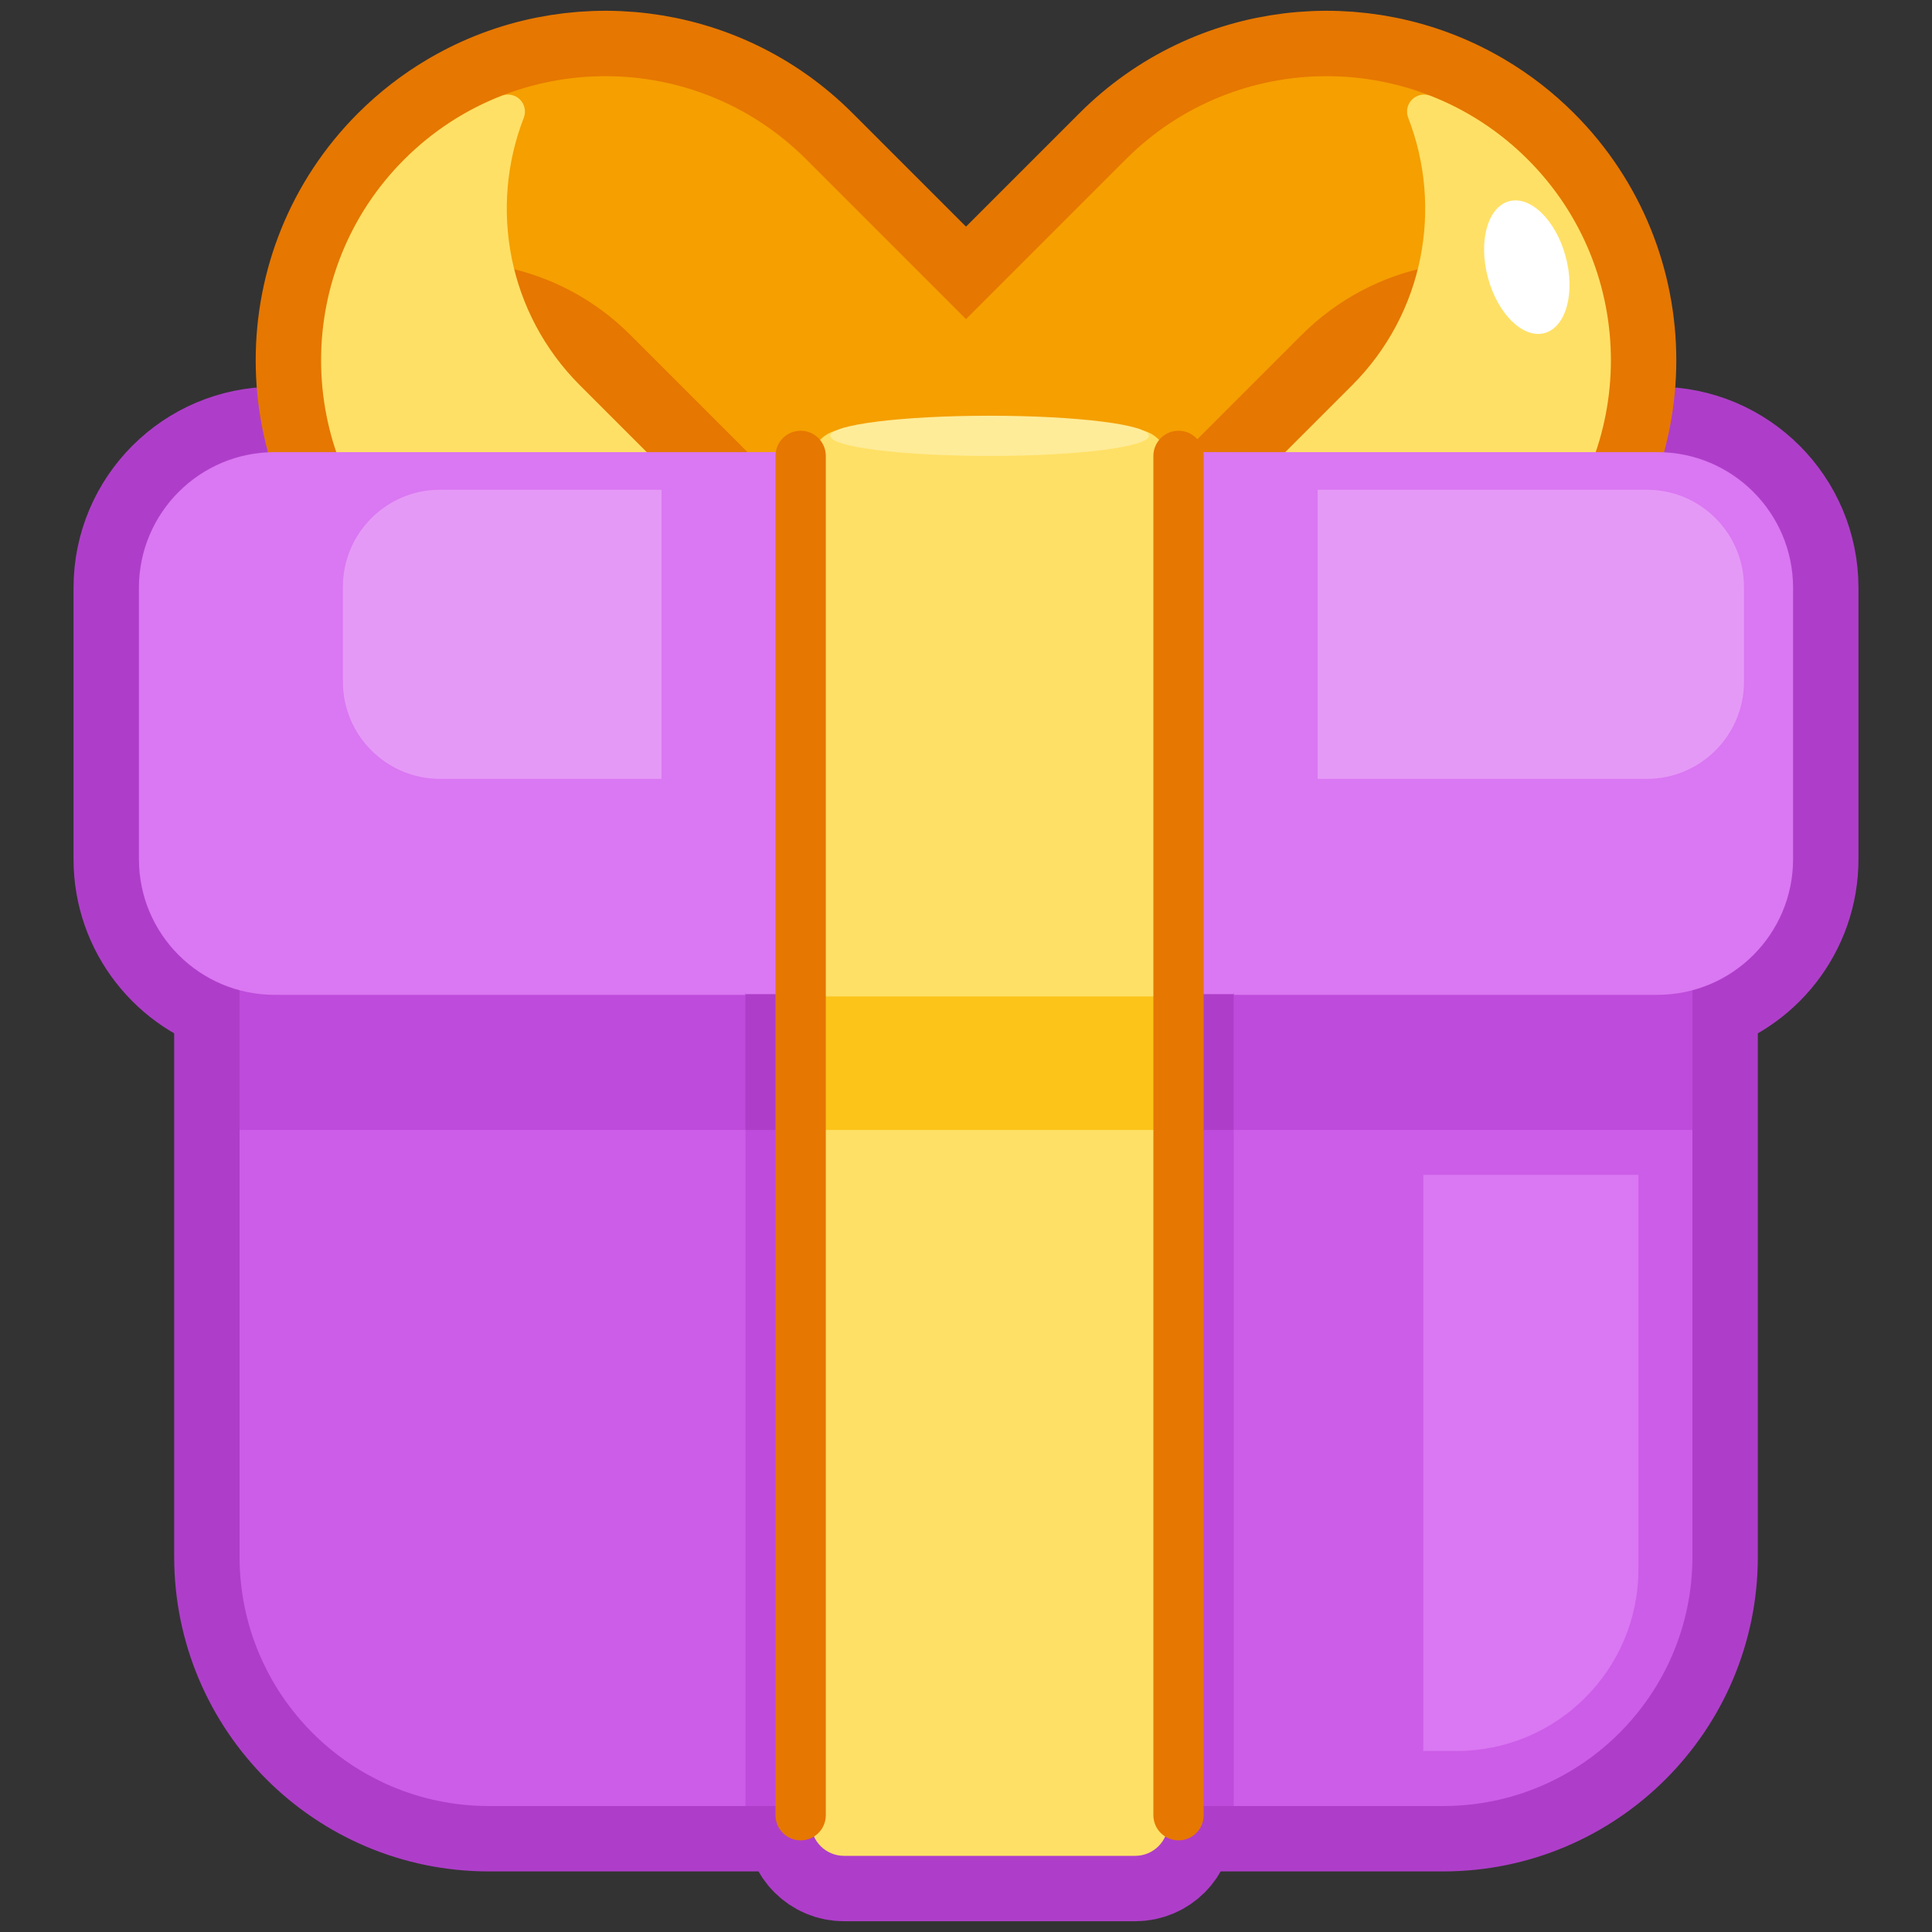 <?xml version="1.0" encoding="UTF-8" standalone="no"?><!DOCTYPE svg PUBLIC "-//W3C//DTD SVG 1.1//EN" "http://www.w3.org/Graphics/SVG/1.1/DTD/svg11.dtd"><svg width="100%" height="100%" viewBox="0 0 256 256" version="1.1" xmlns="http://www.w3.org/2000/svg" xmlns:xlink="http://www.w3.org/1999/xlink" xml:space="preserve" xmlns:serif="http://www.serif.com/" style="fill-rule:evenodd;clip-rule:evenodd;stroke-linecap:round;stroke-linejoin:round;stroke-miterlimit:1.5;"><rect x="0" y="0" width="256" height="256" fill="#333333" stroke="none"/><g id="Gift---Purple--Border-" serif:id="Gift - Purple (Border)"><g><path d="M107.692,59.91c0.579,-1.731 2.214,-2.98 4.139,-2.98l38.592,-0c1.924,-0 3.56,1.249 4.139,2.98l65.052,-0c9.922,-0 17.978,8.055 17.978,17.978l-0,35.955c-0,8.318 -5.661,15.324 -13.336,17.372l-0,75.067c-0,18.228 -14.799,33.026 -33.026,33.026l-36.444,-0l0,2.236c0,2.409 -1.955,4.364 -4.363,4.364l-38.592,-0c-2.408,-0 -4.364,-1.955 -4.364,-4.364l0,-2.236l-42.697,-0c-18.227,-0 -33.026,-14.798 -33.026,-33.026l0,-75.067c-7.675,-2.048 -13.336,-9.054 -13.336,-17.372l0,-35.955c0,-9.923 8.056,-17.978 17.978,-17.978l71.306,-0Z" style="fill:none;stroke:#ae3ec9;stroke-width:17.33px;"/><path d="M128,42.284l-21.181,-21.181c-12.309,-12.309 -31.056,-14.298 -45.447,-5.965l-0.044,0.024l-0.107,0.063l-0.122,0.072l-0.052,0.031c-2.674,1.577 -5.193,3.513 -7.489,5.809c-14.682,14.682 -14.682,38.521 0,53.203c0,0 45.128,45.129 45.128,45.129c8.031,8.031 18.802,11.669 29.314,10.914c10.512,0.755 21.283,-2.883 29.314,-10.914c-0,-0 45.128,-45.129 45.128,-45.129c14.682,-14.682 14.682,-38.521 -0,-53.203c-2.296,-2.296 -4.815,-4.232 -7.489,-5.809l-0.052,-0.031l-0.122,-0.072l-0.107,-0.063l-0.044,-0.024c-14.391,-8.333 -33.138,-6.344 -45.447,5.965l-21.181,21.181Zm59.865,-6.608c-5.644,1.4 -10.991,4.304 -15.399,8.713l-21.181,21.18l0.663,0.663c2.068,2.068 3.846,4.319 5.331,6.7l21.878,-21.877c4.403,-4.404 7.306,-9.743 8.708,-15.379Zm-119.73,-0c1.402,5.636 4.305,10.975 8.708,15.379l21.878,21.877c1.485,-2.381 3.263,-4.632 5.331,-6.7l0.663,-0.663l-21.181,-21.18c-4.408,-4.409 -9.755,-7.313 -15.399,-8.713Z" style="fill:none;stroke:#e67700;stroke-width:17.33px;"/></g><g><path d="M224.256,107.205l-192.512,-0l0,99.077c0,18.228 14.799,33.026 33.026,33.026l126.46,-0c18.227,-0 33.026,-14.798 33.026,-33.026l-0,-99.077Z" style="fill:#cc5de8;"/><rect x="31.744" y="113.145" width="192.511" height="36.58" style="fill:#be4bdb;"/></g><g><g><path d="M45.164,34.033c-0.324,0.833 -0.125,1.779 0.507,2.412c0.633,0.632 1.579,0.831 2.412,0.506c11.869,-4.618 25.874,-2.139 35.451,7.438c0,-0 45.128,45.128 45.128,45.128c9.577,9.577 12.056,23.582 7.438,35.451c-0.324,0.833 -0.126,1.78 0.507,2.412c0.632,0.632 1.578,0.831 2.411,0.507c4.712,-1.833 9.128,-4.65 12.93,-8.452c14.682,-14.682 14.682,-38.521 -0,-53.203c-0,-0 -45.129,-45.129 -45.129,-45.129c-14.682,-14.681 -38.521,-14.681 -53.203,0c-3.802,3.802 -6.619,8.218 -8.452,12.93Z" style="fill:#f59f00;"/><path d="M69.406,15.604c0.324,-0.833 0.125,-1.779 -0.507,-2.412c-0.632,-0.632 -1.578,-0.831 -2.411,-0.507c-4.712,1.833 -9.128,4.65 -12.93,8.452c-14.682,14.682 -14.682,38.521 0,53.203c0,0 45.128,45.129 45.128,45.129c14.682,14.682 38.522,14.682 53.204,-0c3.802,-3.802 6.618,-8.218 8.451,-12.93c0.325,-0.833 0.126,-1.779 -0.507,-2.411c-0.632,-0.633 -1.578,-0.831 -2.411,-0.507c-11.87,4.618 -25.874,2.139 -35.451,-7.438c-0,0 -45.129,-45.128 -45.129,-45.128c-9.577,-9.577 -12.056,-23.582 -7.437,-35.451Z" style="fill:#ffe066;"/></g><g><path d="M207.917,36.951c0.833,0.325 1.779,0.126 2.412,-0.506c0.632,-0.633 0.831,-1.579 0.507,-2.412c-1.833,-4.712 -4.65,-9.128 -8.452,-12.93c-14.682,-14.681 -38.521,-14.681 -53.203,0c-0,0 -45.129,45.129 -45.129,45.129c-14.682,14.682 -14.682,38.521 0,53.203c3.802,3.802 8.218,6.619 12.93,8.452c0.833,0.324 1.779,0.125 2.411,-0.507c0.633,-0.632 0.831,-1.579 0.507,-2.412c-4.618,-11.869 -2.139,-25.874 7.438,-35.451c-0,0 45.128,-45.128 45.128,-45.128c9.577,-9.577 23.582,-12.056 35.451,-7.438Z" style="fill:#f59f00;"/><path d="M189.512,12.685c-0.833,-0.324 -1.779,-0.125 -2.411,0.507c-0.632,0.633 -0.831,1.579 -0.507,2.412c4.619,11.869 2.14,25.874 -7.437,35.451c-0,0 -45.129,45.128 -45.129,45.128c-9.577,9.577 -23.581,12.056 -35.451,7.438c-0.833,-0.324 -1.779,-0.126 -2.411,0.507c-0.633,0.632 -0.832,1.578 -0.507,2.411c1.833,4.712 4.649,9.128 8.451,12.93c14.682,14.682 38.522,14.682 53.204,-0c-0,-0 45.128,-45.129 45.128,-45.129c14.682,-14.682 14.682,-38.521 -0,-53.203c-3.802,-3.802 -8.218,-6.619 -12.93,-8.452Z" style="fill:#ffe066;"/></g></g><g><path d="M237.592,113.843c-0,9.923 -8.056,17.978 -17.978,17.978l-183.228,0c-9.922,0 -17.978,-8.055 -17.978,-17.978l0,-35.955c0,-9.923 8.056,-17.978 17.978,-17.978l183.228,-0c9.922,-0 17.978,8.055 17.978,17.978l-0,35.955Z" style="fill:#da77f2;"/><path d="M231.086,90.333c0,7.104 -5.767,12.871 -12.871,12.871l-43.613,0l0,-38.311l43.613,-0c7.104,-0 12.871,5.767 12.871,12.871l0,12.569Z" style="fill:#e599f7;"/><path d="M217.099,207.936c-0,13.288 -10.788,24.076 -24.076,24.076l-4.433,-0l-0,-76.336l28.509,0l-0,52.26Z" style="fill:#da77f2;"/><path d="M45.437,90.333c0,7.104 5.768,12.871 12.872,12.871l29.342,0l0,-38.311l-29.342,-0c-7.104,-0 -12.872,5.767 -12.872,12.871l0,12.569Z" style="fill:#e599f7;"/><rect x="98.781" y="131.58" width="64.691" height="107.728" style="fill:#be4bdb;"/><rect x="98.781" y="131.58" width="64.691" height="18.145" style="fill:#ae3ec9;"/><rect x="98.781" y="59.962" width="64.691" height="71.768" style="fill:#da77f2;"/><path d="M154.786,61.294c0,-2.409 -1.955,-4.364 -4.363,-4.364l-38.592,-0c-2.408,-0 -4.364,1.955 -4.364,4.364l0,180.25c0,2.409 1.956,4.364 4.364,4.364l38.592,-0c2.408,-0 4.363,-1.955 4.363,-4.364l0,-180.25Z" style="fill:#ffe066;"/><ellipse cx="131.127" cy="57.749" rx="21.107" ry="2.662" style="fill:#ffec99;"/><path d="M199.969,26.664c2.845,-0.763 6.204,2.533 7.495,7.355c1.292,4.821 0.032,9.354 -2.813,10.117c-2.845,0.762 -6.203,-2.534 -7.495,-7.355c-1.292,-4.822 -0.031,-9.355 2.813,-10.117Z" style="fill:#fff;"/><rect x="107.467" y="132.032" width="47.319" height="17.693" style="fill:#fcc419;"/><path d="M102.758,60.412l-0,180.111c-0,1.84 1.493,3.334 3.333,3.334c1.84,-0 3.333,-1.494 3.333,-3.334l0,-180.111c0,-1.84 -1.493,-3.334 -3.333,-3.334c-1.84,0 -3.333,1.494 -3.333,3.334Z" style="fill:#e67700;"/><path d="M152.829,60.412l0,180.111c0,1.84 1.494,3.334 3.334,3.334c1.839,-0 3.333,-1.494 3.333,-3.334l-0,-180.111c-0,-1.84 -1.494,-3.334 -3.333,-3.334c-1.84,0 -3.334,1.494 -3.334,3.334Z" style="fill:#e67700;"/></g></g></svg>